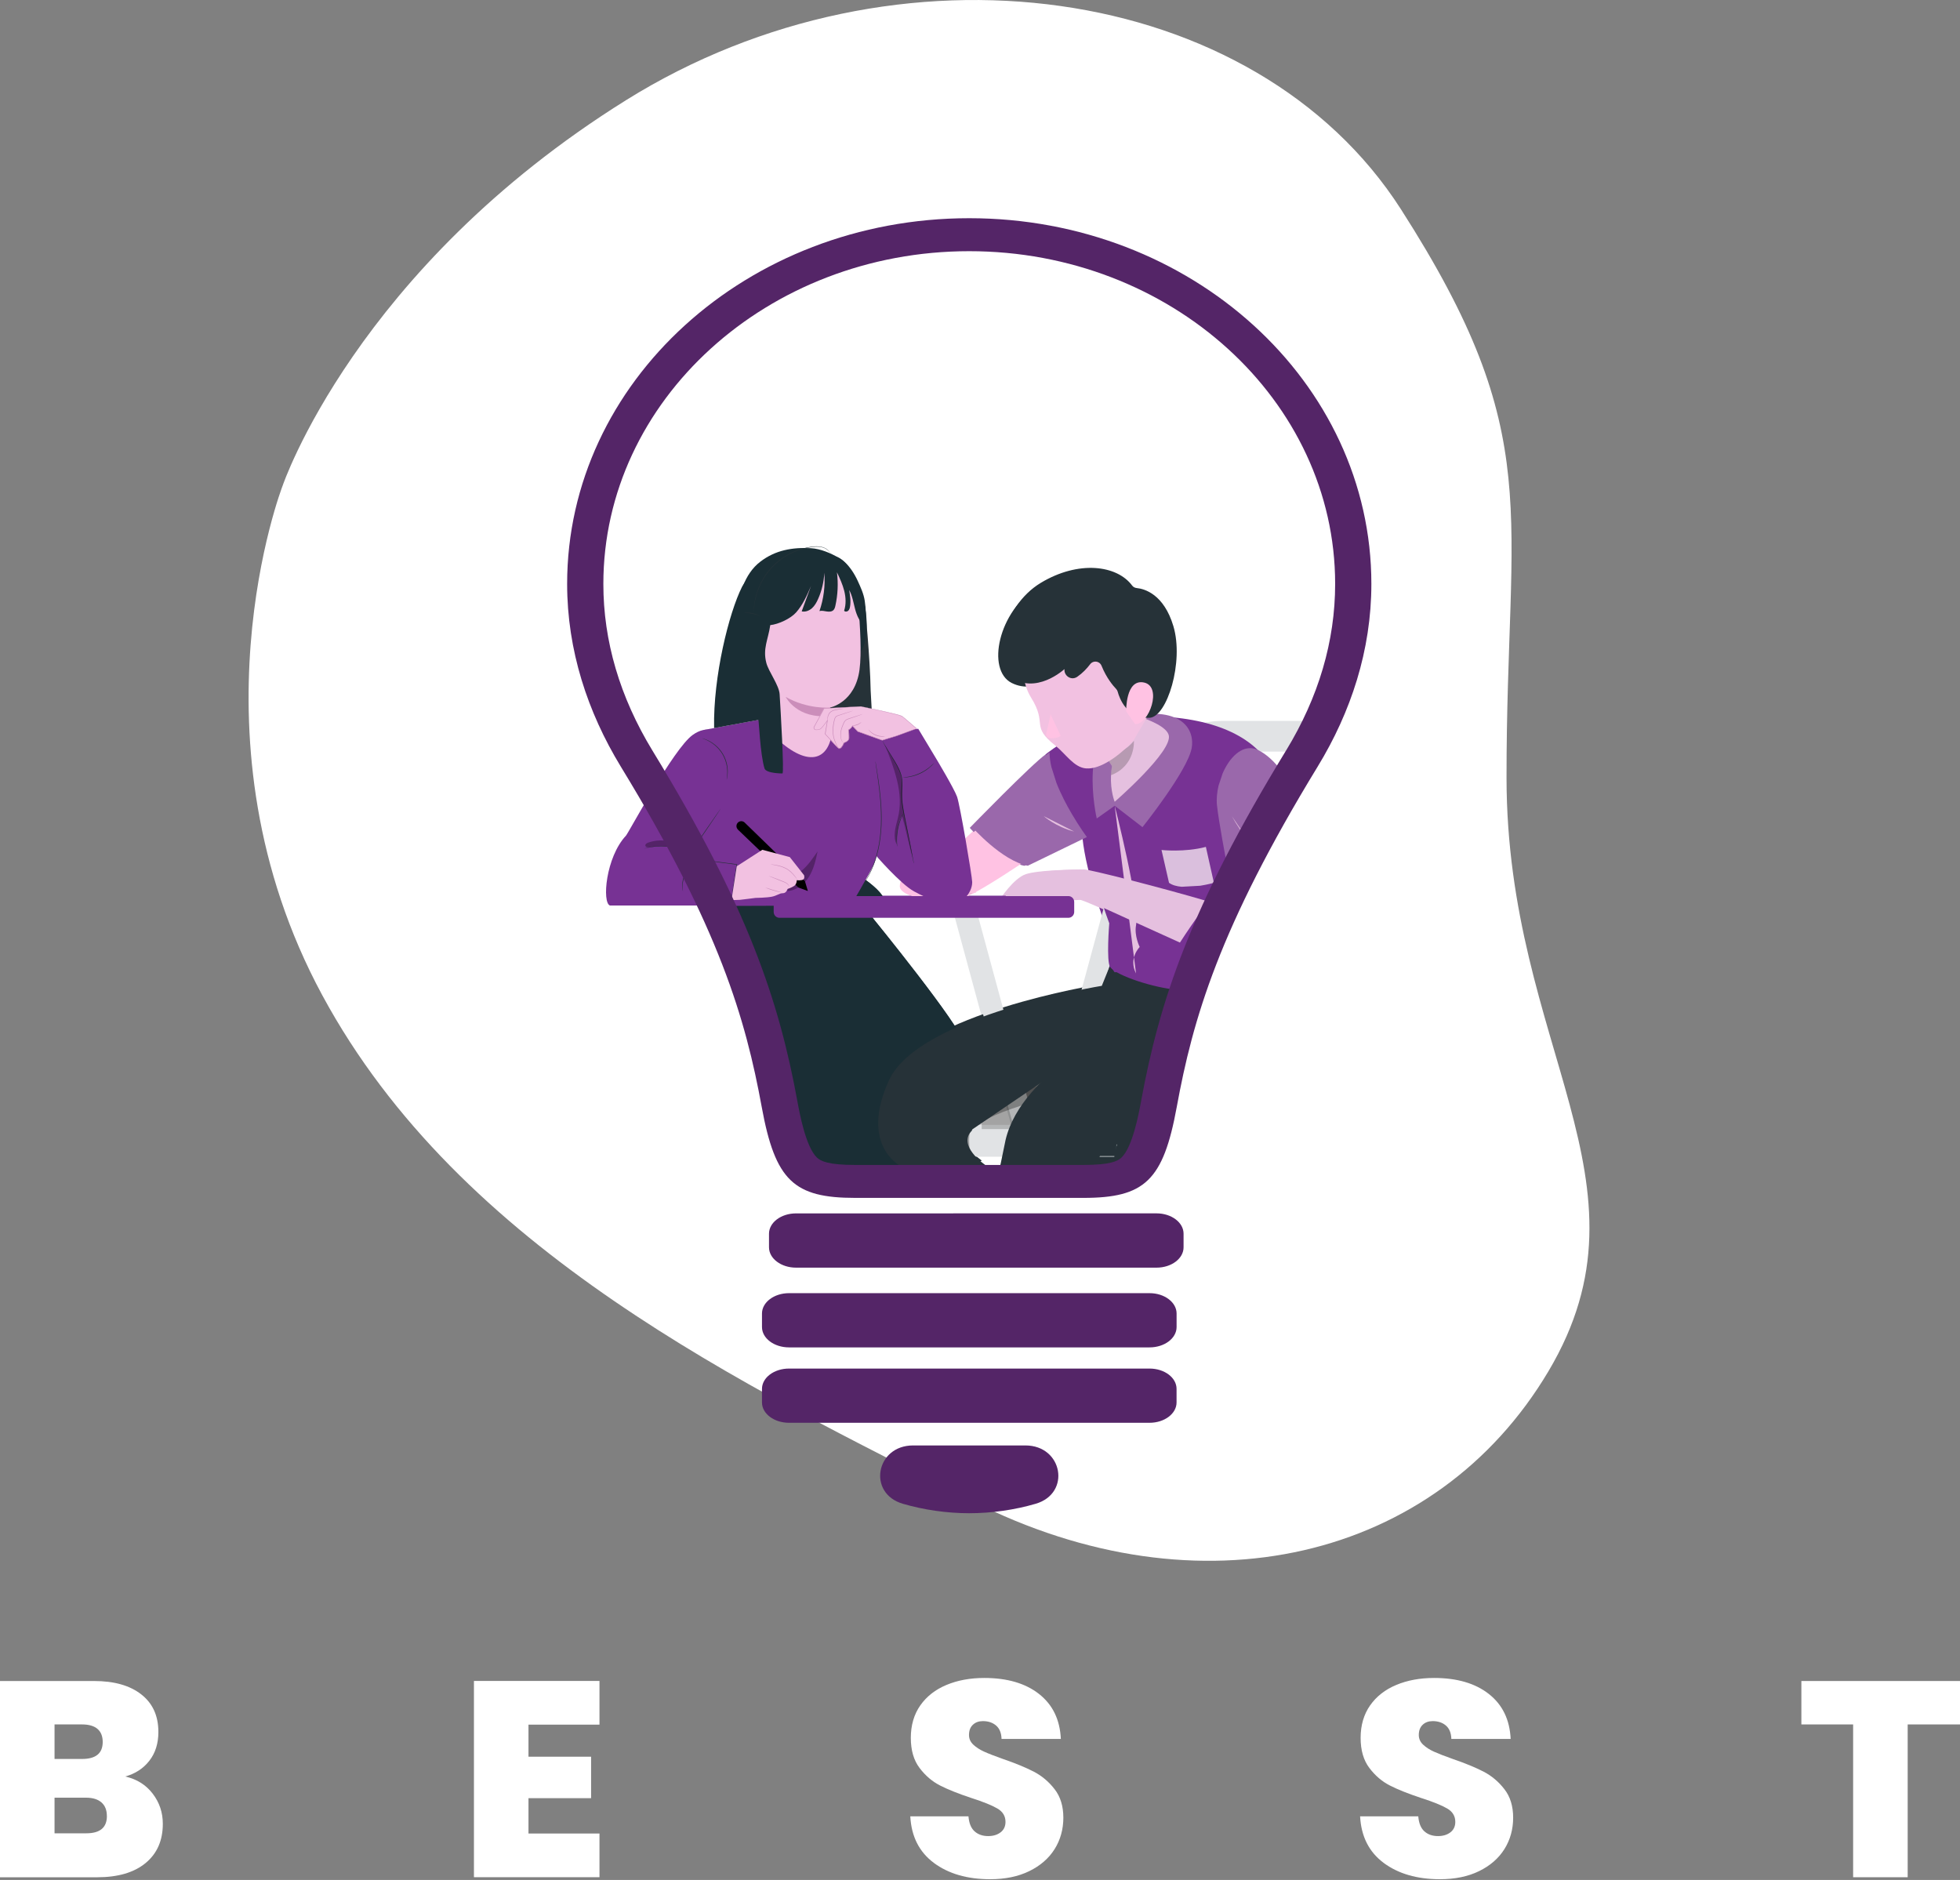 <svg width="1200" height="1151" viewBox="0 0 1200 1151" fill="none" xmlns="http://www.w3.org/2000/svg">
<rect x="0" y="0" width="1200" height="1151" fill="#808080" stroke="none"/>
<g clip-path="url(#clip0_3530_7485)">
<path d="M172.945 297.632C172.945 297.632 112.801 452.931 197.321 609.351C281.82 765.793 455.93 848.372 595.265 919.021C734.6 989.67 879.285 955.263 948.036 839.549C1016.79 723.835 922.473 641.235 922.365 476.229C922.257 311.223 947.065 267.539 857.734 128.139C768.404 -11.261 549.122 -42.109 383.361 61.287C217.599 164.682 172.945 297.632 172.945 297.632Z" fill="white"/>
<path d="M533.784 561.461C533.784 561.461 587.758 627.645 588.685 636.834C589.613 646.024 583.724 708.217 583.724 708.217L501.857 708.584L477.631 612.976L460.007 579.064L447.15 563.403L443.849 549.402L519.848 532.317C519.848 532.317 546.296 547.223 540.04 554.342L533.805 561.461H533.784Z" fill="#1A2E35"/>
<path d="M637.288 708.217L596.689 558.419H583.702L624.129 707.548C628.529 707.786 632.908 708.023 637.309 708.217H637.288Z" fill="#E1E3E5"/>
<path d="M657.997 798.476C655.149 799.339 652.28 800.137 649.433 800.957L649.756 802.122C652.733 801.28 656.055 800.461 659.485 799.576C659.744 799.188 660.025 798.778 660.283 798.39C659.528 798.411 658.752 798.433 657.997 798.476V798.476Z" fill="#757575" stroke="#263238" stroke-linecap="round" stroke-linejoin="round"/>
<path d="M660.284 798.368C659.529 798.389 658.752 798.411 657.997 798.454C654.524 799.49 651.029 800.482 647.535 801.474H652.043C654.395 800.849 656.875 800.223 659.464 799.554C659.745 799.144 660.025 798.756 660.284 798.346V798.368Z" fill="#999999" stroke="#263238" stroke-linecap="round" stroke-linejoin="round"/>
<path d="M745.904 447.625C723.706 447.625 701.012 464.99 695.209 486.411L635.109 708.11C639.402 708.325 643.695 708.476 647.966 708.584L708.196 486.411C712.122 471.937 727.524 460.158 742.496 460.158H804.796C806.867 456.038 808.83 451.853 810.685 447.603H745.904V447.625Z" fill="#E1E3E5"/>
<path opacity="0.2" d="M682.201 691.65C681.705 682.05 682.136 672.602 683.474 663.304H612.522C605.296 663.304 599.45 669.15 599.45 676.377V694.152H681.662C681.834 693.311 682.028 692.491 682.201 691.65Z" fill="black"/>
<path d="M682.158 691.779C682.093 690.744 682.05 689.73 682.007 688.694H594.51C592.482 688.694 590.821 690.334 590.821 692.383V701.702C590.821 703.73 592.46 705.391 594.51 705.391H679.267C680.216 700.861 681.165 696.331 682.136 691.801L682.158 691.779Z" fill="#E1E3E5"/>
<path opacity="0.3" d="M592.611 704.657C591.554 696.525 591.554 690.916 593.129 689.319C605.62 676.592 647.448 667.143 683.776 661.103C686.019 646.908 690.183 633.059 695.748 619.663L692.383 614.615C692.383 614.615 666.518 623.244 666.216 632.822C666.216 632.822 592.439 649.885 577.532 668.653C574.232 672.795 574.21 685.134 576.195 701.745C581.674 702.586 587.132 703.622 592.611 704.657V704.657Z" fill="black"/>
<path d="M593.129 689.298C583.831 698.768 601.068 710.547 601.068 710.547C596.149 714.818 583.033 700.818 576.173 701.724C566.25 703.04 550.89 710.547 550.89 710.547C550.89 710.547 526.277 698.402 544.052 659.528C561.828 620.655 672.127 602.858 672.127 602.858L676.829 591.209L695.748 619.641" fill="#263238"/>
<path d="M561.223 548.388C551.753 546.749 619.166 487.662 619.166 487.662L651.676 509.536C651.676 509.536 596.365 548.496 587.671 549.553C578.977 550.61 561.245 548.388 561.245 548.388H561.223Z" fill="#FFC2E3"/>
<path d="M573.11 523.515C573.11 523.515 587.24 527.031 591.554 530.052C595.869 533.072 594.661 543.707 594.661 543.707C594.661 543.707 575.785 538.314 573.11 523.537V523.515Z" fill="#FFC2E3"/>
<path d="M564.05 496.464L590.303 546.835H593.41L568.472 493.983L564.05 496.464Z" fill="#263238"/>
<path d="M587.714 532.878C587.714 532.878 571.147 521.099 567.091 521.099C563.036 521.099 550.891 535.445 550.891 542.628C550.891 549.812 577.36 553.803 582.559 547.698C585.126 544.656 580.013 537.321 580.013 537.321C580.013 537.321 587.714 545.303 589.915 546.49C592.115 547.676 596.171 546.123 596.171 546.123C596.171 546.123 590.648 537.321 587.693 532.878H587.714Z" fill="#FFC2E3"/>
<path d="M580.013 549.402C580.013 549.402 573.714 541.226 566.186 537.322" stroke="#263238" stroke-linecap="round" stroke-linejoin="round"/>
<path d="M580.013 537.343C580.013 537.343 574.275 532.338 570.414 531.238" stroke="#263238" stroke-linecap="round" stroke-linejoin="round"/>
<path d="M561.957 543.707C561.957 543.707 571.233 548.582 573.541 550.653" stroke="#263238" stroke-linecap="round" stroke-linejoin="round"/>
<path d="M640.286 461.797C631.786 467.73 593.733 506.862 593.733 506.862C593.733 506.862 611.573 527.161 627.213 530.095L669.602 509.515L640.307 461.797H640.286Z" fill="#9A68AB"/>
<path d="M729.703 598.824C730.027 597.055 728.711 609.179 729.811 607.798C717.515 607.992 709.253 596.861 704.075 604.217L695.727 627.3C697.69 634.375 690.14 630.514 690.14 630.514C690.14 630.514 639.725 668.632 629.953 710.159C629.155 713.546 628.206 717.428 627.127 721.7C641.019 722.369 654.934 723.404 668.74 723.49C671.242 723.49 673.27 724.224 674.866 725.367C677.865 725.302 680.863 725.259 683.862 725.195L689.902 713.222C692.275 710.741 692.146 713.891 696.59 712.186C697 710.267 697.409 708.347 697.819 706.427C695.791 667.963 709.706 631.7 729.681 598.803L729.703 598.824Z" fill="#263238" stroke="#263238" stroke-linecap="round" stroke-linejoin="round"/>
<path d="M717.083 578.18C717.493 577.77 717.924 577.425 718.356 577.101C722.476 570.672 726.791 564.373 731.256 558.225C746.939 536.61 764.24 516.267 781.347 495.774C779.146 485.095 776.45 475.949 773.149 470.059C763.42 452.715 739.151 440.225 699.48 440.096C666.216 439.988 640.264 461.797 640.264 461.797C640.264 464.58 640.674 467.557 641.364 470.599L644.406 480.263C646.995 486.886 650.403 493.401 653.596 498.837C658.428 507.078 662.721 512.859 662.721 512.859C665.072 535.553 676.225 564.783 676.225 564.783C676.225 564.783 674.327 587.952 676.808 591.209C680.82 596.494 691.563 599.083 704.938 600.076C707.807 594.618 710.849 589.246 714.063 583.961C714.451 581.804 715.616 579.625 717.083 578.158V578.18Z" fill="#773294"/>
<path d="M679.526 493.983C679.526 493.983 694.734 552.983 692.383 565.948C691.218 572.376 694.605 579.042 694.605 579.042C694.605 579.042 687.659 585.881 692.383 594.963" fill="#E5C0DF"/>
<path d="M719.887 542.78C716.91 542.521 714.192 541.83 712.251 540.364L707.742 520.603C707.742 520.603 721.656 522.135 734.449 518.727L739.281 540.364C739.281 540.364 735.7 541.421 730.997 542.154" fill="#DABFDD"/>
<path d="M668.74 501.641C668.74 501.641 655.882 446.502 688.457 440.096C721.031 433.689 727.826 448.94 725.906 459.295C723.339 473.08 696.287 506.883 696.287 506.883L679.569 493.983L668.761 501.641H668.74Z" fill="#9A68AB"/>
<path d="M768.749 510.874L751.685 509.537L752.764 530.332C758.027 523.796 763.377 517.324 768.749 510.896V510.874Z" fill="white" stroke="#263238" stroke-linecap="round" stroke-linejoin="round"/>
<path d="M731.278 558.225C732.874 556.025 734.514 553.846 736.132 551.667C705.521 542.672 663.994 532.252 661.19 532.338C657.781 532.425 635.605 532.662 628.055 535.208C620.483 537.775 612.242 550.545 612.242 550.545C612.242 550.545 656.099 551.473 659.205 550.545C661.643 549.834 682.568 560.123 718.809 576.389C722.8 570.219 726.963 564.157 731.256 558.225H731.278Z" fill="#E5C0DF"/>
<path d="M748.342 535.855C759.84 521.401 771.769 507.293 783.612 493.098C785.295 491.071 786.891 489.021 788.423 486.972C788.337 486.778 788.229 486.562 788.142 486.368C776.127 462.336 763.658 459.618 763.658 459.618C755.784 457.677 748.644 465.011 744.566 474.438L742.107 481.816C741.093 485.98 740.727 490.208 741.158 493.94C742.323 504.187 746.12 524.27 748.363 535.876L748.342 535.855Z" fill="#9A68AB"/>
<path d="M636.791 500.239C636.791 500.239 643.824 506.603 655.127 509.536Z" fill="#E5C0DF"/>
<path d="M750.089 500.239C752.915 505.416 756.28 510.335 760.012 514.886Z" fill="#E5C0DF"/>
<path d="M679.526 491.589C679.526 491.589 676.851 485.225 677.325 475.561C677.412 473.813 677.584 471.98 677.908 470.06L674.262 464.278L669.581 456.836L674.996 435.156C674.996 435.156 709.468 441.8 712.1 451.421C714.71 461.086 679.526 491.589 679.526 491.589V491.589Z" fill="#E5C0DF"/>
<path opacity="0.2" d="M677.325 475.561C677.412 473.813 677.584 471.98 677.908 470.06L674.262 464.278C680.238 463.092 686.774 460.438 691.11 454.83C691.11 454.83 692.253 469.779 677.325 475.561Z" fill="black"/>
<path d="M664.361 408.471C662.441 411.016 659.917 413.713 656.724 415.913C653.014 418.459 648.462 414.576 650.123 410.412C650.123 410.369 650.166 410.304 650.188 410.261C650.188 410.261 634.915 425.383 619.641 417.704C604.368 410.024 611.789 374.343 635.281 360.192C657.803 346.623 680.669 349.578 689.665 361.724C690.398 362.716 691.542 363.277 692.75 363.406C697.345 363.881 708.692 367.009 714.365 385.949C720.815 407.478 710.504 440.204 700.365 440.592C687.098 441.088 682.805 428.986 681.791 425.232C681.597 424.52 681.23 423.895 680.734 423.356C679.03 421.587 675.017 416.927 672.04 409.549C670.746 406.335 666.453 405.753 664.361 408.514V408.471Z" fill="#263238" stroke="#263238" stroke-linecap="round" stroke-linejoin="round"/>
<path d="M686.451 437.205C686.451 437.205 685.976 417.402 697.194 419.796C708.411 422.191 700.3 445.079 691.822 444.841" fill="#FFC2E3"/>
<path d="M651.612 548.388H477.674C475.732 548.388 474.158 549.962 474.158 551.904V557.966C474.158 559.908 475.732 561.483 477.674 561.483H651.612C653.554 561.483 655.128 559.908 655.128 557.966V551.904C655.128 549.962 653.554 548.388 651.612 548.388Z" fill="#773294"/>
<path d="M534.28 561.936C534.28 561.936 589.138 629.241 590.087 638.56C591.015 647.901 585.039 711.129 585.039 711.129L494.867 722.325L470.836 620.461L459.273 579.819L446.2 563.899L442.835 549.661L520.107 532.295C520.107 532.295 546.986 547.461 540.644 554.687L534.301 561.914L534.28 561.936Z" fill="#1A2E35"/>
<path d="M639.531 711.13L598.242 558.83H585.04L626.135 710.439C630.6 710.698 635.066 710.936 639.531 711.13V711.13Z" fill="#E1E3E5"/>
<path d="M747.651 441.39C725.087 441.39 702.026 459.036 696.115 480.824L635.022 706.211C639.38 706.427 643.759 706.599 648.095 706.686L709.317 480.824C713.308 466.112 728.97 454.139 744.178 454.139H807.514C809.628 449.954 811.613 445.683 813.511 441.39H747.651V441.39Z" fill="#E1E3E5"/>
<path opacity="0.2" d="M685.178 694.282C684.66 684.531 685.113 674.91 686.472 665.461H614.334C606.978 665.461 601.046 671.415 601.046 678.75V696.827H684.638C684.811 695.986 685.005 695.145 685.178 694.282Z" fill="black"/>
<path d="M685.135 694.411C685.07 693.354 685.027 692.319 684.984 691.283H596.042C593.971 691.283 592.31 692.966 592.31 695.015V704.485C592.31 706.556 593.992 708.217 596.042 708.217H682.201C683.172 703.601 684.143 699.006 685.135 694.39V694.411Z" fill="#E1E3E5"/>
<path opacity="0.3" d="M594.1 707.505C593.043 699.222 593.043 693.526 594.618 691.909C607.324 678.987 649.821 669.366 686.774 663.217C689.039 648.786 693.289 634.721 698.941 621.087L695.511 615.953C695.511 615.953 669.215 624.733 668.912 634.462C668.912 634.462 593.906 651.806 578.762 670.897C575.397 675.125 575.397 687.637 577.403 704.55C582.969 705.413 588.534 706.448 594.1 707.527V707.505Z" fill="black"/>
<path d="M594.639 691.909C585.19 701.53 602.707 713.503 602.707 713.503C597.702 717.839 583.4 717.709 576.411 718.637C566.315 719.974 551.689 713.503 551.689 713.503C551.689 713.503 526.665 701.163 544.721 661.643C562.777 622.122 674.931 604.023 674.931 604.023L679.72 592.18L698.963 621.087" fill="#263238"/>
<path d="M594.639 691.909C585.19 701.53 602.707 713.503 602.707 713.503C597.702 717.839 583.4 717.709 576.411 718.637C566.315 719.974 551.689 713.503 551.689 713.503C551.689 713.503 526.665 701.163 544.721 661.643C562.777 622.122 674.931 604.023 674.931 604.023L679.72 592.18L698.963 621.087" stroke="#263238" stroke-linecap="round" stroke-linejoin="round"/>
<path d="M562.173 548.626C552.53 546.965 621.087 486.886 621.087 486.886L654.135 509.127C654.135 509.127 597.896 548.733 589.073 549.812C580.25 550.891 562.194 548.626 562.194 548.626H562.173Z" fill="#FFC2E3"/>
<path d="M574.253 523.365C574.253 523.365 588.62 526.946 592.999 530.009C597.379 533.072 596.149 543.88 596.149 543.88C596.149 543.88 576.95 538.401 574.231 523.365H574.253Z" fill="#FFC2E3"/>
<path d="M565.042 495.838L591.748 547.073H594.919L569.55 493.314L565.042 495.838Z" fill="#263238"/>
<path d="M589.116 532.878C589.116 532.878 572.268 520.905 568.148 520.905C564.028 520.905 551.688 535.488 551.688 542.801C551.688 550.114 578.611 554.17 583.874 547.957C586.485 544.872 581.286 537.408 581.286 537.408C581.286 537.408 589.116 545.519 591.36 546.727C593.603 547.935 597.724 546.361 597.724 546.361C597.724 546.361 592.115 537.408 589.116 532.878Z" fill="#FFC2E3"/>
<path d="M581.286 549.661C581.286 549.661 574.9 541.356 567.221 537.387" stroke="#263238" stroke-linecap="round" stroke-linejoin="round"/>
<path d="M581.285 537.387C581.285 537.387 575.461 532.296 571.513 531.174" stroke="#263238" stroke-linecap="round" stroke-linejoin="round"/>
<path d="M562.928 543.858C562.928 543.858 572.355 548.82 574.706 550.934" stroke="#263238" stroke-linecap="round" stroke-linejoin="round"/>
<path d="M642.551 460.611C633.922 466.629 595.222 506.43 595.222 506.43C595.222 506.43 613.364 527.053 629.263 530.052L672.364 509.127L642.573 460.611H642.551Z" fill="#9A68AB"/>
<path d="M717.579 584.845C717.903 583.033 718.744 581.221 719.866 579.819C707.376 580.013 696.784 582.839 691.52 590.325L683.021 613.795C685.027 621 690.42 627.127 690.42 627.127C690.42 627.127 626.091 655.796 616.147 698.035C615.348 701.465 613.364 712.1 612.264 716.436C626.394 717.105 641.559 711.496 655.581 711.604C658.126 711.604 660.197 712.337 661.815 713.524C664.857 713.459 667.899 713.416 670.962 713.351L673.313 706.405C675.729 703.881 679.397 701.875 683.905 700.127C684.315 698.186 684.746 696.223 685.156 694.281C683.107 655.171 697.258 618.304 717.558 584.867L717.579 584.845Z" fill="#263238" stroke="#263238" stroke-linecap="round" stroke-linejoin="round"/>
<path d="M691.499 595.718H681.899V602.75H691.499V595.718Z" fill="#263238" stroke="#263238" stroke-linecap="round" stroke-linejoin="round"/>
<path d="M729.811 581.07C730.242 580.639 731.58 578.417 732.011 578.093C736.196 571.557 730.523 564.87 735.053 558.614C750.995 536.632 768.598 515.944 785.985 495.127C783.763 484.254 781.023 474.978 777.658 468.981C767.778 451.356 743.099 438.65 702.759 438.521C668.956 438.413 642.573 460.589 642.573 460.589C642.573 463.437 642.983 466.435 643.695 469.52L646.801 479.336C649.433 486.066 652.906 492.689 656.142 498.211C661.06 506.581 665.418 512.471 665.418 512.471C667.812 535.531 679.138 565.28 679.138 565.28C679.138 565.28 677.218 588.836 679.72 592.137C683.797 597.508 706.923 604.929 720.513 605.943C723.426 600.399 722.131 610.107 725.41 604.735C725.82 602.535 728.344 582.537 729.811 581.049V581.07Z" fill="#773294"/>
<path d="M682.46 493.314C682.46 493.314 697.927 553.307 695.533 566.488C694.346 573.024 697.776 579.798 697.776 579.798C697.776 579.798 690.722 586.744 695.533 595.998" fill="#E5C0DF"/>
<path d="M723.49 542.931C720.47 542.672 717.709 541.96 715.724 540.493L711.129 520.409C711.129 520.409 725.259 521.962 738.289 518.511L743.207 540.493C743.207 540.493 739.562 541.55 734.794 542.305" fill="#DABFDD"/>
<path d="M671.479 501.124C671.479 501.124 658.407 445.057 691.52 438.542C724.633 432.028 731.537 447.538 729.595 458.065C726.985 472.066 699.48 506.43 699.48 506.43L682.481 493.314L671.501 501.102L671.479 501.124Z" fill="#9A68AB"/>
<path d="M773.171 510.507L755.805 509.148L756.905 530.289C762.255 523.645 767.692 517.065 773.149 510.529L773.171 510.507Z" fill="white" stroke="#263238" stroke-linecap="round" stroke-linejoin="round"/>
<path d="M735.053 558.635C736.671 556.392 738.332 554.17 739.993 551.969C708.864 542.823 666.669 532.231 663.821 532.317C660.348 532.403 637.827 532.641 630.126 535.229C622.446 537.839 614.054 550.826 614.054 550.826C614.054 550.826 658.644 551.775 661.815 550.826C664.274 550.092 685.566 560.555 722.412 577.101C726.467 570.823 730.695 564.654 735.053 558.635Z" fill="#E5C0DF"/>
<path d="M752.419 535.876C764.089 521.164 776.234 506.84 788.272 492.43C789.976 490.38 791.594 488.288 793.169 486.195C793.082 486.001 792.974 485.785 792.888 485.591C780.678 461.15 767.994 458.389 767.994 458.389C759.991 456.404 752.742 463.868 748.579 473.446L746.076 480.932C745.063 485.16 744.674 489.453 745.106 493.249C746.292 503.669 750.132 524.098 752.44 535.898L752.419 535.876Z" fill="#9A68AB"/>
<path d="M639.013 499.678C639.013 499.678 646.175 506.128 657.673 509.127Z" fill="#E5C0DF"/>
<path d="M754.188 499.678C757.078 504.942 760.487 509.925 764.283 514.563Z" fill="#E5C0DF"/>
<path d="M682.46 490.898C682.46 490.898 679.742 484.427 680.217 474.611C680.303 472.842 680.476 470.965 680.799 469.024L677.089 463.156L672.321 455.584L677.822 433.538C677.822 433.538 712.877 440.29 715.552 450.084C718.206 459.899 682.439 490.92 682.439 490.92L682.46 490.898Z" fill="#E5C0DF"/>
<path opacity="0.2" d="M680.217 474.611C680.303 472.842 680.476 470.965 680.799 469.024L677.089 463.156C683.172 461.948 689.817 459.252 694.217 453.557C694.217 453.557 695.382 468.765 680.195 474.633L680.217 474.611Z" fill="black"/>
<path d="M704.485 435.479C715.336 406.874 708.174 358.423 655.516 367.742C624.517 373.222 620.914 410.542 631.269 427.109C641.624 443.677 630.622 444.216 646.154 456.512C652.432 461.474 657.523 469.952 665.008 470.469C673.917 471.095 685.372 462.639 693.893 453.535" fill="#F2C1E1"/>
<path d="M643.198 437.291C643.198 437.291 642.098 442.986 640.631 448.724C639.208 454.312 649.843 451.335 649.347 450.45" fill="#FFC2E3"/>
<path d="M667.036 406.378C665.073 408.967 662.506 411.706 659.27 413.95C655.495 416.539 650.857 412.591 652.561 408.341C652.561 408.298 652.604 408.233 652.626 408.19C652.626 408.19 637.094 423.571 621.583 415.762C606.051 407.953 613.601 371.668 637.482 357.28C660.37 343.495 683.625 346.494 692.772 358.833C693.505 359.825 694.67 360.408 695.921 360.537C700.602 361.012 712.122 364.204 717.903 383.447C724.461 405.321 713.977 438.607 703.666 438.995C690.183 439.492 685.804 427.195 684.79 423.377C684.596 422.644 684.229 421.996 683.711 421.457C681.985 419.667 677.887 414.921 674.867 407.414C673.551 404.156 669.193 403.552 667.057 406.357L667.036 406.378Z" fill="#263238" stroke="#263238" stroke-linecap="round" stroke-linejoin="round"/>
<path d="M689.493 435.587C689.493 435.587 689.018 415.46 700.408 417.876C711.798 420.292 703.558 443.59 694.95 443.353" fill="#FFC2E3"/>
<path d="M654.092 548.625H477.265C475.287 548.625 473.684 550.229 473.684 552.206V558.355C473.684 560.332 475.287 561.936 477.265 561.936H654.092C656.07 561.936 657.673 560.332 657.673 558.355V552.206C657.673 550.229 656.07 548.625 654.092 548.625Z" fill="#773294"/>
<path d="M562.195 446.222L572.83 463.911C572.83 463.911 584.177 482.766 585.967 487.835C587.758 492.905 595.222 536.761 595.222 540.105C595.243 547.633 587.218 554.407 582.429 554.407C577.64 554.407 568.041 550.265 559.671 545.778C551.301 541.291 535.747 523.192 535.747 523.192L532.943 484.319L529.297 448.638L562.173 446.222H562.195Z" fill="#773294"/>
<path d="M559.433 528.52C559.433 528.52 559.412 528.456 559.369 528.326C559.326 528.175 559.282 527.981 559.239 527.744C559.131 527.204 558.959 526.449 558.765 525.5C558.355 523.516 557.772 520.69 557.061 517.195C556.349 513.679 555.507 509.515 554.558 504.877C554.084 502.547 553.609 500.131 553.091 497.607C552.595 495.083 552.142 492.451 551.926 489.712C551.818 488.353 551.754 486.994 551.775 485.656C551.797 484.319 551.883 483.003 551.948 481.73C552.013 480.436 552.077 479.185 552.056 477.955C552.034 477.653 552.013 477.351 551.969 477.049C551.948 476.747 551.926 476.445 551.862 476.164C551.732 475.582 551.646 474.999 551.452 474.439C550.783 472.195 549.791 470.167 548.798 468.312C547.806 466.457 546.771 464.796 545.843 463.264C543.966 460.222 542.413 457.763 541.464 455.994C541.011 455.11 540.644 454.42 540.45 453.923C540.342 453.686 540.277 453.514 540.213 453.384C540.169 453.255 540.126 453.19 540.148 453.19C540.148 453.19 540.191 453.255 540.256 453.363C540.32 453.492 540.407 453.686 540.536 453.902C540.752 454.376 541.14 455.067 541.615 455.93C542.586 457.677 544.16 460.093 546.08 463.135C547.029 464.645 548.065 466.306 549.079 468.161C550.093 470.016 551.107 472.044 551.797 474.331C551.991 474.892 552.099 475.496 552.228 476.1C552.315 476.402 552.315 476.704 552.358 477.006C552.379 477.308 552.422 477.631 552.444 477.933C552.466 479.185 552.422 480.457 552.358 481.73C552.293 483.024 552.207 484.319 552.185 485.656C552.185 486.972 552.207 488.331 552.336 489.669C552.573 492.387 553.026 494.997 553.501 497.521C553.997 500.045 554.472 502.483 554.946 504.791C555.852 509.429 556.672 513.614 557.362 517.13C558.031 520.625 558.592 523.472 558.959 525.457C559.131 526.428 559.282 527.183 559.369 527.722C559.412 527.959 559.433 528.154 559.477 528.305C559.477 528.434 559.498 528.499 559.498 528.499L559.433 528.52Z" fill="#263238"/>
<path d="M571.967 467.018C571.967 467.018 571.794 467.277 571.428 467.708C571.255 467.924 571.018 468.183 570.737 468.463C570.457 468.744 570.155 469.067 569.767 469.391C569.033 470.081 568.106 470.815 567.027 471.57C565.927 472.303 564.676 473.037 563.295 473.684C561.914 474.309 560.534 474.806 559.261 475.151C557.988 475.496 556.823 475.712 555.831 475.841C555.335 475.927 554.882 475.949 554.493 475.971C554.105 476.014 553.76 476.014 553.48 476.014C552.919 476.014 552.617 476.014 552.617 475.992C552.617 475.927 553.846 475.906 555.809 475.604C556.78 475.453 557.945 475.215 559.196 474.849C560.447 474.482 561.806 473.986 563.165 473.36C564.525 472.713 565.776 472.001 566.876 471.289C567.955 470.556 568.904 469.844 569.637 469.197C571.126 467.902 571.945 466.975 571.989 467.018H571.967Z" fill="#263238"/>
<g opacity="0.3">
<path d="M541.334 455.239C544.484 462.509 547.288 470.038 549.186 477.739C551.085 485.44 551.667 493.616 549.618 501.274C548.28 506.258 546.512 512.449 548.992 516.979C548.777 512.406 549.898 501.598 552.293 499.592C554.45 506.948 556.586 517.82 558.743 525.177C557.125 513.635 554.04 503.626 552.573 491.977C552.185 488.806 552.703 481.687 552.25 478.559C550.912 469.045 549.747 469.887 541.291 455.261" fill="black"/>
</g>
<path d="M553.221 497.823C553.221 497.823 552.703 498.901 551.948 500.67C551.193 502.439 550.308 504.963 549.769 507.832C549.23 510.723 549.122 513.376 549.165 515.296C549.23 517.216 549.381 518.403 549.316 518.403C549.294 518.403 549.23 518.122 549.143 517.583C549.057 517.044 548.971 516.267 548.906 515.296C548.777 513.355 548.863 510.658 549.402 507.746C549.963 504.834 550.869 502.288 551.689 500.541C552.099 499.656 552.466 498.966 552.746 498.513C553.026 498.039 553.177 497.801 553.199 497.801L553.221 497.823Z" fill="#263238"/>
<path d="M443.828 491.157C443.828 491.157 439.405 498.405 433.775 507.207C428.144 516.03 423.506 523.127 423.42 523.063C423.334 523.019 427.842 515.836 433.473 507.013C439.103 498.211 443.741 491.092 443.828 491.157Z" fill="#263238"/>
<path d="M430.863 446.913L467.988 440.053L508.026 440.872H517.907L539.112 454.894C539.112 454.894 543.103 511.716 534.69 529.836C531.907 535.812 520.927 554.386 520.927 554.386L437.96 554.688L416.668 536.308L424.607 502.289L430.841 446.913H430.863Z" fill="#773294"/>
<g opacity="0.3">
<path d="M490.769 533.137L490.337 533.072C486.303 536.2 483.305 540.644 481.946 545.563C487.447 545.326 492.322 541.529 495.256 536.848C498.168 532.166 499.462 526.687 500.563 521.272C497.672 525.522 494.717 529.815 490.79 533.116L490.769 533.137Z" fill="black"/>
</g>
<path d="M373.437 554.407C368.54 552.682 370.849 524.896 383.21 511.673C384.827 509.947 412.31 458.368 424.089 449.976C432.61 443.893 440.398 446.287 442.404 458.368C444.41 470.448 443.849 491.136 443.849 491.136L423.442 523.041L429.762 526.493L451.335 527.938L447.301 554.386H373.437V554.407Z" fill="#773294"/>
<path d="M447.279 554.407C447.279 554.407 447.279 554.364 447.279 554.278C447.279 554.192 447.301 554.062 447.322 553.933C447.365 553.609 447.43 553.135 447.516 552.552C447.689 551.323 447.948 549.575 448.25 547.375C448.919 542.909 449.846 536.653 450.946 529.254L451.076 529.427C446.028 528.78 440.419 528.046 434.552 527.291C432.89 527.075 431.251 526.86 429.719 526.666H429.676H429.655C428.511 526.018 427.39 525.393 426.268 524.767C425.146 524.163 424.132 523.408 423.054 522.869C420.918 521.704 418.739 520.776 416.625 520.086C414.511 519.417 412.44 518.943 410.498 518.641C408.557 518.36 406.723 518.209 405.062 518.209C401.74 518.166 399.065 518.554 397.253 518.921C396.347 519.072 395.657 519.266 395.182 519.374C394.966 519.417 394.794 519.46 394.643 519.504C394.513 519.525 394.449 519.547 394.449 519.525C394.449 519.504 394.513 519.504 394.621 519.46C394.751 519.417 394.923 519.374 395.161 519.309C395.635 519.18 396.304 518.964 397.232 518.792C399.044 518.403 401.719 517.95 405.062 517.972C406.745 517.972 408.579 518.101 410.542 518.36C412.505 518.662 414.576 519.115 416.711 519.784C418.847 520.474 421.026 521.38 423.205 522.567C424.305 523.106 425.319 523.861 426.44 524.465C427.541 525.091 428.662 525.716 429.806 526.364H429.741C431.294 526.536 432.934 526.752 434.573 526.968C440.441 527.744 446.028 528.456 451.097 529.125H451.27L451.248 529.297C450.105 536.675 449.134 542.931 448.422 547.396C448.077 549.597 447.797 551.344 447.581 552.552C447.473 553.135 447.409 553.588 447.344 553.911C447.322 554.062 447.301 554.17 447.279 554.256C447.279 554.343 447.258 554.364 447.258 554.364L447.279 554.407Z" fill="#263238"/>
<path d="M430.367 526.773C430.367 526.773 428.986 527.097 426.98 528.089C424.974 529.06 422.385 530.937 420.508 533.828C418.653 536.718 418.006 539.846 417.941 542.068C417.855 544.312 418.221 545.692 418.135 545.692C418.135 545.692 418.092 545.606 418.049 545.455C418.006 545.282 417.941 545.045 417.898 544.743C417.79 544.118 417.682 543.211 417.682 542.068C417.682 539.803 418.308 536.589 420.206 533.633C422.104 530.678 424.801 528.801 426.85 527.874C427.886 527.399 428.77 527.119 429.374 526.968C429.676 526.881 429.935 526.838 430.086 526.817C430.259 526.795 430.345 526.773 430.345 526.795L430.367 526.773Z" fill="#263238"/>
<g opacity="0.3">
<path d="M423.55 522.847C416.841 515.62 406.184 512.6 396.886 515.879C396.023 516.181 394.988 516.807 395.117 517.713C395.29 518.856 396.908 518.921 398.051 518.705C406.68 517.13 415.805 518.446 423.399 522.847" fill="black"/>
</g>
<path d="M444.885 477.308C444.885 477.308 444.949 476.855 445.057 476.035C445.165 475.216 445.295 474.051 445.273 472.584C445.273 469.693 444.54 465.573 442.274 461.733C439.988 457.893 436.73 455.304 434.185 453.924C432.912 453.212 431.812 452.759 431.057 452.478C430.28 452.198 429.849 452.047 429.87 452.025C429.87 452.025 429.978 452.025 430.194 452.09C430.41 452.155 430.712 452.22 431.1 452.349C431.877 452.586 432.998 453.018 434.314 453.708C436.925 455.067 440.268 457.656 442.598 461.56C444.928 465.465 445.618 469.65 445.553 472.584C445.553 474.051 445.381 475.237 445.23 476.057C445.165 476.467 445.079 476.769 445.014 476.985C444.971 477.2 444.928 477.308 444.906 477.308H444.885Z" fill="#263238"/>
<path d="M536.006 466.241C536.006 466.241 536.027 466.306 536.049 466.435C536.071 466.586 536.114 466.781 536.157 467.018C536.243 467.557 536.373 468.312 536.545 469.261C536.869 471.224 537.322 474.05 537.84 477.567C538.336 481.083 538.897 485.268 539.285 489.949C539.673 494.63 539.91 499.786 539.695 505.222C539.457 510.637 538.789 515.793 537.732 520.366C536.675 524.939 535.294 528.973 533.849 532.209C532.403 535.467 530.958 537.969 529.858 539.608C529.34 540.45 528.865 541.054 528.563 541.485C528.412 541.679 528.305 541.852 528.218 541.96C528.132 542.068 528.089 542.111 528.089 542.111C528.089 542.111 528.11 542.046 528.197 541.938C528.283 541.809 528.391 541.636 528.52 541.442C528.801 540.989 529.254 540.385 529.75 539.522C530.807 537.84 532.209 535.337 533.611 532.101C535.035 528.865 536.373 524.853 537.408 520.28C538.444 515.706 539.112 510.594 539.328 505.201C539.738 494.393 538.487 484.621 537.559 477.61C537.063 474.115 536.653 471.289 536.373 469.283C536.243 468.312 536.135 467.557 536.049 467.018C536.027 466.781 535.984 466.586 535.984 466.435C535.984 466.306 535.984 466.241 535.984 466.241H536.006Z" fill="#263238"/>
<path d="M451.766 507.919C459.942 515.771 488.784 543.384 488.784 543.384L494.608 545.52L492.818 539.501L455.929 503.626C454.743 502.461 452.845 502.504 451.701 503.712C450.58 504.899 450.623 506.776 451.788 507.897L451.766 507.919Z" fill="black"/>
<path d="M492.214 535.769L483.563 524.767L466.737 520.28L451.076 530.376L447.861 551.063C447.861 551.063 451.313 551.063 452.996 550.934C454.096 550.848 462.552 549.747 462.552 549.747C462.552 549.747 469.563 549.661 472.734 548.971C475.905 548.281 477.07 546.878 479.292 546.878C481.514 546.878 482.118 544.29 482.118 544.29C482.118 544.29 484.556 543.513 486.195 542.435C487.835 541.356 487.856 538.832 487.856 538.832C487.856 538.832 488.741 539.22 490.963 538.832C493.206 538.444 492.235 535.726 492.235 535.726L492.214 535.769Z" fill="#F2C1E1"/>
<path d="M488.05 538.314C488.05 538.314 487.856 538.12 487.533 537.753C487.166 537.322 486.713 536.783 486.195 536.157C485.052 534.841 483.391 533.008 481.018 531.799C478.645 530.57 476.229 530.095 474.525 529.729C473.726 529.578 473.036 529.448 472.475 529.34C472.001 529.254 471.72 529.189 471.72 529.168C471.72 529.146 472.001 529.168 472.497 529.211C472.993 529.276 473.705 529.362 474.568 529.491C476.294 529.793 478.753 530.246 481.169 531.497C483.628 532.749 485.289 534.647 486.389 536.006C486.95 536.696 487.36 537.279 487.641 537.667C487.921 538.077 488.072 538.293 488.05 538.314V538.314Z" fill="#CB8DBB"/>
<path d="M483.197 542.931C483.197 542.931 483.002 542.089 482.01 541.248C481.039 540.385 479.249 539.867 477.394 539.112C475.517 538.379 473.834 537.689 472.605 537.171C471.397 536.653 470.641 536.33 470.663 536.286C470.663 536.243 471.461 536.502 472.691 536.955C473.942 537.408 475.646 538.055 477.523 538.789C478.472 539.155 479.357 539.501 480.155 539.846C480.975 540.191 481.665 540.601 482.161 541.054C482.657 541.507 482.938 542.003 483.067 542.348C483.197 542.693 483.197 542.909 483.175 542.909L483.197 542.931Z" fill="#CB8DBB"/>
<path d="M478.343 546.318C478.343 546.318 477.76 546.275 476.854 546.102C475.948 545.908 474.697 545.606 473.338 545.196C471.979 544.786 470.749 544.355 469.887 544.01C469.024 543.664 468.506 543.427 468.506 543.384C468.506 543.341 469.067 543.513 469.951 543.794C470.836 544.074 472.065 544.463 473.424 544.873C474.783 545.282 476.013 545.628 476.919 545.865C477.804 546.124 478.364 546.275 478.364 546.339L478.343 546.318Z" fill="#CB8DBB"/>
<path d="M529.664 372.208C529.664 372.208 532.684 402.258 533.051 422.665L534.366 446.761C534.366 446.761 520.237 442.274 505.934 442.943L494.393 413.346L529.642 372.208H529.664Z" fill="#263238"/>
<path d="M449.781 377.45C452.521 364.808 455.304 351.649 465.594 343.819C474.762 336.829 485.117 334.996 496.615 335.643C502.288 335.966 508.652 338.663 513.549 341.532C520.258 345.458 523.019 353.267 526.19 360.386C532.533 374.624 531.432 393.758 526.924 399.022L467.384 429.396C457.008 423.809 450.04 421.155 447.43 409.657C445.661 401.826 448.099 385.302 449.781 377.45V377.45Z" fill="#1A2E35"/>
<path d="M466.694 355.511L504.036 345.07C516.051 343.495 524.421 358.121 525.478 370.18C526.665 383.576 527.571 399.993 526.233 410.045C523.537 430.259 508.177 433.214 508.177 433.214C508.177 433.149 508.134 433.516 508.177 439.491L508.523 452.953C503.863 469.391 487.274 467.708 465.313 441.282L460.805 367.613C460.503 361.81 463.027 355.964 466.672 355.489L466.694 355.511Z" fill="#F2C1E1"/>
<path d="M508.199 433.214C508.199 433.214 494.673 434.422 481.04 426.699C481.04 426.699 488.051 440.613 508.177 438.24V433.214H508.199Z" fill="#CB8EBA"/>
<path d="M503.561 342.891C503.583 343.042 503.626 343.193 503.647 343.323H503.583C503.583 343.193 503.583 343.042 503.583 342.891H503.561Z" fill="#263238"/>
<path d="M490.834 374.322C493.056 374.818 495.428 373.89 497.133 372.38C498.837 370.849 499.959 368.799 500.886 366.707C503.151 361.659 504.424 356.179 504.683 350.657C505.309 358.574 504.316 366.62 501.706 374.128C503.13 373.718 504.618 374.128 506.085 374.365C507.552 374.602 509.213 374.581 510.27 373.545C510.96 372.855 511.241 371.841 511.457 370.87C512.945 364.161 513.269 357.215 512.427 350.398C514.175 354.108 515.901 357.84 516.893 361.81C517.885 365.779 518.079 370.029 516.807 373.933C517.367 374.667 518.619 374.581 519.309 373.933C519.999 373.308 520.28 372.337 520.431 371.431C521.013 368.066 520.452 364.614 519.913 361.227C521.876 364.83 522.48 368.972 523.537 372.941C524.594 376.889 526.298 380.966 529.707 383.253C530.376 377.363 530.225 373.329 529.426 367.807C528.801 363.579 526.859 359.372 525.069 355.489C523.063 351.153 520.237 346.882 517.065 344.013C511.198 338.727 508.695 340.928 504.877 342.869L504.424 343.042C504.424 343.042 504.424 342.848 504.403 342.761L504.252 341.963C494.415 339.612 483.974 339.935 474.309 342.934C467.126 345.156 458.238 352.383 454.527 358.897C454.463 359.027 454.376 359.135 454.312 359.264C446.308 375.163 436.579 414.166 437.205 445.769L446.805 444L464.3 440.786C464.645 440.958 465.378 461.581 468.053 470.448C469.002 473.597 479.034 473.554 479.034 473.554C480.22 473.554 477.869 433.947 477.329 425.081C476.984 419.472 470.599 411.297 469.175 405.839C466.91 397.102 470.275 391.709 471.591 382.735C476.639 382.196 484.038 378.787 487.447 374.926C491.545 370.288 494.069 364.485 496.529 358.79" fill="#1A2E35"/>
<path d="M465.357 377.256C465.357 377.256 463.329 376.285 460.632 375.746C457.957 375.185 455.714 375.358 455.714 375.25C455.714 375.207 456.275 375.099 457.181 375.077C458.087 375.055 459.36 375.12 460.719 375.401C462.078 375.681 463.264 376.134 464.084 376.522C464.904 376.911 465.378 377.234 465.357 377.256V377.256Z" fill="#263238"/>
<path d="M508.566 339.073C508.566 339.073 508.221 338.081 506.84 336.872C506.15 336.29 505.201 335.686 503.993 335.276C502.785 334.866 501.318 334.672 499.7 334.715C498.082 334.737 496.313 335.017 494.458 335.384C492.581 335.751 490.618 336.29 488.612 337.023C484.599 338.469 480.371 340.734 476.553 343.862C472.713 346.968 469.671 350.657 467.471 354.346C465.292 358.035 463.868 361.659 463.027 364.787C462.186 367.915 461.841 370.525 461.69 372.337C461.603 373.243 461.582 373.955 461.56 374.43C461.56 374.646 461.539 374.84 461.539 374.969C461.539 375.099 461.539 375.163 461.517 375.163C461.517 375.163 461.517 375.099 461.517 374.969C461.517 374.818 461.517 374.646 461.517 374.43C461.517 373.955 461.517 373.243 461.582 372.337C461.69 370.525 461.992 367.893 462.811 364.722C463.631 361.573 465.033 357.905 467.212 354.173C469.413 350.463 472.476 346.731 476.337 343.603C480.199 340.453 484.448 338.188 488.504 336.743C490.532 336.01 492.516 335.47 494.415 335.125C496.292 334.78 498.082 334.521 499.722 334.5C501.361 334.478 502.85 334.694 504.079 335.125C505.309 335.557 506.28 336.182 506.948 336.808C507.639 337.433 508.048 338.016 508.264 338.447C508.501 338.857 508.566 339.116 508.566 339.116V339.073Z" fill="#263238"/>
<path d="M527.14 432.524L504.467 433.732L498.341 444.971C497.888 445.791 498.47 446.826 499.419 446.826C500.498 446.826 501.771 446.675 502.461 446.05C503.863 444.799 506.495 441.045 506.495 441.045L505.093 449.393L511.5 456.361L512.902 457.763C513.506 458.367 514.498 458.303 515.016 457.634C515.706 456.728 516.504 455.542 516.504 454.83C516.504 454.83 519.568 453.988 519.719 452.047C519.848 450.105 519.438 446.891 519.438 446.891C519.438 446.891 521.531 445.64 521.811 444.389L525.155 447.862L540.104 453.212L548.971 450.515L561.094 446.071C561.094 446.071 553.717 439.643 552.185 438.521C550.653 437.399 527.118 432.524 527.118 432.524H527.14Z" fill="#F2C1E1"/>
<path d="M527.14 432.524C527.14 432.524 527.377 432.567 527.808 432.632C528.261 432.718 528.908 432.848 529.771 433.02C531.476 433.365 534 433.883 537.192 434.573C540.385 435.285 544.268 436.105 548.712 437.248C549.812 437.55 550.955 437.809 552.12 438.305C552.66 438.607 553.113 439.039 553.609 439.427C554.083 439.837 554.579 440.225 555.076 440.657C557.039 442.318 559.088 444.087 561.245 445.942L561.439 446.093L561.202 446.179C558.053 447.344 554.709 448.574 551.236 449.846C550.351 450.148 549.488 450.515 548.582 450.796C547.676 451.076 546.77 451.357 545.843 451.637C543.987 452.198 542.111 452.78 540.191 453.363H540.148H540.104C535.315 451.659 530.311 449.868 525.155 448.013H525.112L525.09 447.97C524.033 446.869 522.89 445.683 521.746 444.497L522.048 444.41C521.919 444.928 521.595 445.359 521.229 445.748C520.862 446.136 520.452 446.46 520.021 446.762C519.891 446.848 519.74 446.956 519.611 447.042L519.697 446.869C519.891 448.509 520.042 450.127 519.999 451.745C519.999 452.133 519.913 452.608 519.676 452.974C519.46 453.341 519.158 453.643 518.834 453.902C518.165 454.398 517.432 454.743 516.655 454.981L516.785 454.808C516.785 455.24 516.591 455.585 516.44 455.93C516.267 456.275 516.073 456.577 515.857 456.901C515.642 457.203 515.447 457.505 515.189 457.807C514.93 458.109 514.52 458.303 514.131 458.346C513.722 458.367 513.312 458.238 513.01 457.979C512.729 457.72 512.492 457.461 512.233 457.203C511.715 456.706 511.219 456.189 510.745 455.649C508.825 453.557 506.926 451.508 505.093 449.501L505.028 449.437V449.35C505.524 446.481 505.999 443.698 506.452 441.002L506.732 441.11C506.042 442.08 505.33 443.03 504.618 443.936C504.251 444.389 503.885 444.842 503.518 445.273C503.13 445.683 502.784 446.158 502.245 446.46C501.727 446.74 501.145 446.848 500.584 446.913C500.304 446.934 500.023 446.956 499.743 446.956C499.484 446.956 499.139 446.956 498.88 446.805C498.341 446.524 498.039 445.877 498.168 445.295C498.233 444.993 498.405 444.755 498.513 444.54L498.901 443.849C500.908 440.182 502.763 436.774 504.467 433.689V433.624H504.575C511.629 433.279 517.303 432.977 521.207 432.783C523.149 432.696 524.659 432.632 525.694 432.567C526.19 432.567 526.579 432.524 526.859 432.524C527.118 432.524 527.247 432.524 527.247 432.524C527.247 432.524 527.118 432.524 526.859 432.567C526.579 432.567 526.19 432.61 525.694 432.653C524.659 432.718 523.149 432.804 521.207 432.934C517.303 433.15 511.629 433.473 504.597 433.883L504.704 433.818C503.022 436.903 501.188 440.312 499.182 444L498.815 444.691C498.686 444.928 498.535 445.144 498.492 445.381C498.384 445.834 498.621 446.373 499.052 446.589C499.268 446.697 499.484 446.718 499.786 446.718C500.045 446.718 500.325 446.697 500.584 446.675C501.123 446.611 501.663 446.503 502.116 446.244C502.569 445.985 502.935 445.532 503.302 445.122C503.669 444.691 504.036 444.259 504.402 443.806C505.114 442.9 505.805 441.951 506.495 440.98L506.883 440.419L506.775 441.088C506.322 443.785 505.869 446.589 505.395 449.437L505.352 449.307C507.185 451.313 509.084 453.363 511.004 455.455C511.478 455.995 511.974 456.512 512.492 457.008C512.751 457.246 513.01 457.526 513.247 457.763C513.484 457.958 513.808 458.065 514.131 458.044C514.455 458.044 514.757 457.871 514.973 457.634C515.189 457.375 515.404 457.052 515.598 456.771C515.793 456.469 515.987 456.167 516.159 455.844C516.31 455.52 516.461 455.196 516.483 454.873V454.743L516.612 454.7C517.346 454.484 518.058 454.139 518.683 453.686C519.287 453.212 519.74 452.565 519.697 451.788C519.74 450.192 519.589 448.574 519.395 446.956V446.848L519.481 446.783C519.611 446.697 519.74 446.611 519.87 446.524C520.28 446.222 520.689 445.92 521.035 445.554C521.38 445.208 521.66 444.799 521.768 444.389L521.854 444.087L522.07 444.302C523.213 445.489 524.357 446.675 525.414 447.776L525.349 447.732C530.505 449.588 535.488 451.378 540.277 453.082H540.169C542.089 452.5 543.966 451.939 545.8 451.378C546.727 451.098 547.633 450.817 548.539 450.558C549.445 450.278 550.308 449.933 551.193 449.631C554.666 448.358 558.009 447.15 561.159 445.985L561.116 446.222C558.98 444.367 556.931 442.598 554.968 440.916C554.472 440.506 553.997 440.096 553.501 439.686C553.005 439.298 552.552 438.866 552.056 438.586C550.977 438.111 549.812 437.831 548.712 437.529C544.289 436.364 540.406 435.522 537.214 434.789C534.021 434.077 531.54 433.538 529.815 433.15C528.973 432.955 528.326 432.826 527.873 432.718C527.442 432.61 527.204 432.567 527.204 432.567L527.14 432.524Z" fill="#CB8DBB"/>
<path d="M522.307 435.113C522.307 435.113 522.199 435.178 522.005 435.242C521.768 435.329 521.466 435.436 521.121 435.566C520.301 435.846 519.179 436.235 517.82 436.688C516.418 437.162 514.757 437.701 512.923 438.327C512.492 438.5 512.06 438.715 511.758 439.082C511.456 439.449 511.262 439.923 511.133 440.42C510.852 441.433 510.637 442.491 510.464 443.591C510.119 445.791 510.054 447.927 510.292 449.847C510.55 451.745 511.154 453.406 511.715 454.744C512.298 456.081 512.88 457.117 513.333 457.807C513.786 458.497 514.067 458.842 514.045 458.864C514.045 458.864 513.959 458.799 513.808 458.627C513.657 458.476 513.463 458.217 513.204 457.893C512.729 457.224 512.082 456.21 511.478 454.851C510.874 453.514 510.248 451.853 509.968 449.89C509.709 447.948 509.752 445.769 510.119 443.548C510.292 442.426 510.529 441.369 510.809 440.333C510.96 439.816 511.154 439.298 511.5 438.888C511.845 438.456 512.341 438.219 512.816 438.047C514.671 437.443 516.332 436.925 517.734 436.472C519.093 436.062 520.215 435.717 521.056 435.458C521.423 435.35 521.725 435.264 521.962 435.199C522.178 435.134 522.286 435.113 522.286 435.134L522.307 435.113Z" fill="#CB8DBB"/>
<path d="M528.24 437.205C528.24 437.205 527.916 437.356 527.29 437.593C526.6 437.831 525.716 438.154 524.637 438.521C523.494 438.909 522.178 439.362 520.711 439.858C519.977 440.117 519.158 440.333 518.446 440.7C517.712 441.066 517.195 441.778 516.806 442.576C516.051 444.194 515.447 445.812 515.102 447.322C514.757 448.832 514.714 450.235 514.886 451.399C515.232 453.751 516.31 454.894 516.224 454.916C516.224 454.916 516.159 454.851 516.03 454.722C515.922 454.592 515.771 454.376 515.598 454.096C515.253 453.535 514.843 452.629 514.649 451.443C514.433 450.256 514.455 448.811 514.8 447.258C515.145 445.704 515.728 444.086 516.504 442.425C516.893 441.606 517.497 440.829 518.295 440.419C519.093 440.009 519.891 439.815 520.625 439.556C522.092 439.082 523.429 438.65 524.594 438.284C525.673 437.938 526.579 437.679 527.269 437.464C527.894 437.27 528.261 437.183 528.261 437.205H528.24Z" fill="#CB8DBB"/>
<path d="M527.442 442.059C527.442 442.059 526.557 443.245 524.896 443.871C523.235 444.518 521.768 444.303 521.79 444.216C521.79 444.108 523.192 444.152 524.767 443.547C526.342 442.965 527.377 441.973 527.442 442.059Z" fill="#CB8DBB"/>
<path d="M541.787 450.774C541.787 450.774 541.162 450.99 540.126 451.011C539.091 451.033 537.624 450.86 536.135 450.256C534.647 449.652 533.482 448.768 532.748 448.013C532.015 447.258 531.691 446.697 531.713 446.675C531.756 446.632 532.144 447.15 532.899 447.819C533.654 448.509 534.819 449.329 536.243 449.911C537.688 450.494 539.091 450.709 540.105 450.731C541.118 450.774 541.766 450.688 541.766 450.731L541.787 450.774Z" fill="#CB8DBB"/>
<path d="M516.138 433.926C516.138 433.926 515.383 434.034 514.153 434.271C513.549 434.379 512.815 434.53 512.017 434.703C511.219 434.875 510.335 435.048 509.515 435.479C508.695 435.889 508.026 436.515 507.638 437.205C507.228 437.895 507.013 438.607 506.883 439.211C506.624 440.419 506.538 441.196 506.473 441.196C506.452 441.196 506.452 441.002 506.473 440.657C506.495 440.311 506.538 439.794 506.646 439.168C506.754 438.542 506.948 437.809 507.358 437.054C507.768 436.299 508.479 435.609 509.364 435.177C510.227 434.703 511.176 434.552 511.974 434.379C512.794 434.228 513.527 434.099 514.153 434.012C515.404 433.84 516.181 433.861 516.181 433.904L516.138 433.926Z" fill="#CB8DBB"/>
<path d="M441.347 494.997C441.347 494.997 437.183 501.361 431.876 509.084C426.57 516.807 422.212 523.02 422.126 522.976C422.04 522.912 426.289 516.613 431.596 508.89C436.903 501.167 441.26 494.954 441.347 494.997Z" fill="#263238"/>
<path d="M682.999 686.71H656.185V707.355H682.999V686.71Z" fill="#263238" stroke="#263238" stroke-linecap="round" stroke-linejoin="round"/>
<path d="M487.36 742.905C478.235 742.905 470.814 748.471 470.814 755.374V763.658C470.814 770.539 478.235 776.127 487.36 776.127H708.088C717.213 776.127 724.634 770.561 724.634 763.658V755.353C724.634 748.471 717.213 742.884 708.088 742.884" fill="#542567"/>
<path d="M703.795 791.745H483.067C473.942 791.745 466.521 797.332 466.521 804.214V812.498C466.521 819.379 473.942 824.945 483.067 824.945H703.816C712.941 824.945 720.362 819.379 720.362 812.498V804.214C720.362 797.332 712.941 791.745 703.816 791.745H703.795Z" fill="#542567"/>
<path d="M703.795 837.91H483.067C473.942 837.91 466.521 843.475 466.521 850.357V858.662C466.521 865.544 473.942 871.109 483.067 871.109H703.795C712.92 871.109 720.341 865.544 720.341 858.662V850.357C720.341 843.454 712.92 837.91 703.795 837.91Z" fill="#542567"/>
<path d="M559.045 884.98H627.796C650.662 884.98 655.883 914.297 634.117 920.682C621.324 924.436 607.022 926.485 593.431 926.485C579.819 926.485 565.538 924.436 552.724 920.682C530.958 914.297 536.179 884.98 559.045 884.98Z" fill="#542567"/>
<path d="M428.9 208.625C428.9 208.625 496.011 148.029 586.679 141.6C586.679 141.6 739.583 126.931 819.983 273.709C819.983 273.709 835.688 376.522 819.983 427.088C819.983 427.088 752.656 548.54 753.541 560.685L711.798 671.178C711.798 671.178 706.362 722.304 682.784 722.304H514.132C514.132 722.304 483.305 722.714 483.305 681.079C483.305 681.079 449.674 571.838 428.9 542.542C428.9 542.542 363.601 415.547 363.601 375.961C363.601 375.961 336.398 301.839 428.878 208.604L428.9 208.625Z" stroke="white" stroke-miterlimit="10"/>
<path d="M593.41 133.597C457.461 133.597 347.227 233.822 347.227 357.496C347.227 398.202 359.804 436.04 380.038 469.283C440.505 568.343 456.512 623.956 466.371 677.801C474.633 722.93 486.109 733.414 523.58 733.414C539.522 733.414 565.625 733.414 593.41 733.414C621.195 733.414 647.297 733.414 663.239 733.414C700.753 733.414 712.187 722.908 720.449 677.801C730.307 623.956 746.314 568.321 806.781 469.283C827.037 436.062 839.614 398.202 839.614 357.496C839.614 233.843 729.358 133.597 593.41 133.597V133.597ZM787.387 459.489C728.56 555.853 709.792 613.192 698.574 674.478C697.323 681.295 693.505 702.091 686.688 708.67C684.337 710.935 679.72 713.244 663.239 713.244H593.41H523.58C507.099 713.244 502.483 710.935 500.131 708.692C493.293 702.112 489.496 681.338 488.245 674.5C477.027 613.235 458.259 555.896 399.432 459.511C379.499 426.786 369.382 392.443 369.403 357.496C369.403 245.169 469.887 153.789 593.41 153.789C716.932 153.789 817.438 245.169 817.438 357.496C817.438 392.507 807.32 426.829 787.409 459.489H787.387Z" fill="#542567"/>
<path d="M93.473 1098.16C97.615 1103.55 99.685 1109.72 99.685 1116.64C99.685 1126.87 96.169 1134.87 89.115 1140.68C82.061 1146.48 72.181 1149.37 59.453 1149.37H0V1029.21H57.598C69.873 1029.21 79.494 1031.93 86.483 1037.39C93.473 1042.85 96.967 1050.5 96.967 1060.41C96.967 1067.46 95.112 1073.33 91.423 1078.05C87.734 1082.78 82.816 1085.97 76.689 1087.67C83.722 1089.27 89.331 1092.76 93.473 1098.16V1098.16ZM33.394 1076.93H50.263C58.676 1076.93 62.883 1073.46 62.883 1066.53C62.883 1059.61 58.676 1055.79 50.263 1055.79H33.394V1076.93ZM65.429 1111.88C65.429 1108.25 64.329 1105.47 62.106 1103.53C59.885 1101.61 56.735 1100.64 52.658 1100.64H33.394V1122.45H52.831C61.244 1122.45 65.45 1118.93 65.45 1111.88H65.429Z" fill="white"/>
<path d="M323.562 1055.96V1075.55H361.896V1100.94H323.562V1122.58H367.03V1149.33H290.168V1029.17H367.03V1055.92H323.562V1055.96Z" fill="white"/>
<path d="M571.794 1140.59C562.82 1133.95 557.988 1124.43 557.319 1112.05H592.935C593.28 1116.26 594.531 1119.32 596.689 1121.26C598.846 1123.2 601.629 1124.15 605.037 1124.15C608.1 1124.15 610.624 1123.38 612.631 1121.84C614.615 1120.31 615.608 1118.18 615.608 1115.46C615.608 1111.94 613.968 1109.2 610.667 1107.28C607.367 1105.34 602.039 1103.18 594.639 1100.81C586.809 1098.2 580.466 1095.68 575.634 1093.22C570.802 1090.78 566.595 1087.2 563.014 1082.47C559.433 1077.77 557.643 1071.6 557.643 1063.99C557.643 1056.37 559.584 1049.64 563.446 1044.14C567.307 1038.64 572.657 1034.45 579.474 1031.61C586.291 1028.76 594.014 1027.34 602.643 1027.34C616.621 1027.34 627.774 1030.59 636.123 1037.13C644.471 1043.67 648.937 1052.83 649.498 1064.66H613.191C613.084 1061.01 611.962 1058.29 609.869 1056.48C607.755 1054.67 605.059 1053.76 601.78 1053.76C599.277 1053.76 597.228 1054.49 595.653 1055.98C594.057 1057.47 593.259 1059.56 593.259 1062.28C593.259 1064.55 594.143 1066.51 595.891 1068.17C597.659 1069.81 599.838 1071.23 602.448 1072.42C605.059 1073.61 608.92 1075.12 614.033 1076.93C621.648 1079.54 627.925 1082.13 632.865 1084.67C637.805 1087.22 642.077 1090.8 645.658 1095.42C649.239 1100.01 651.029 1105.84 651.029 1112.89C651.029 1119.95 649.239 1126.46 645.658 1132.16C642.077 1137.85 636.899 1142.32 630.147 1145.62C623.395 1148.92 615.413 1150.56 606.202 1150.56C592.223 1150.56 580.747 1147.23 571.773 1140.59H571.794Z" fill="white"/>
<path d="M847.186 1140.59C838.212 1133.95 833.38 1124.43 832.711 1112.05H868.327C868.672 1116.26 869.923 1119.32 872.08 1121.26C874.238 1123.2 877.02 1124.15 880.429 1124.15C883.492 1124.15 886.016 1123.38 888.022 1121.84C890.007 1120.31 890.999 1118.18 890.999 1115.46C890.999 1111.94 889.36 1109.2 886.059 1107.28C882.759 1105.34 877.43 1103.18 870.031 1100.81C862.2 1098.2 855.858 1095.68 851.026 1093.22C846.194 1090.78 841.987 1087.2 838.406 1082.47C834.825 1077.77 833.035 1071.6 833.035 1063.99C833.035 1056.37 834.976 1049.64 838.837 1044.14C842.699 1038.64 848.049 1034.45 854.866 1031.61C861.682 1028.76 869.405 1027.34 878.034 1027.34C892.013 1027.34 903.166 1030.59 911.514 1037.13C919.863 1043.67 924.328 1052.83 924.889 1064.66H888.583C888.475 1061.01 887.353 1058.29 885.261 1056.48C883.147 1054.67 880.45 1053.76 877.171 1053.76C874.669 1053.76 872.62 1054.49 871.045 1055.98C869.448 1057.47 868.65 1059.56 868.65 1062.28C868.65 1064.55 869.535 1066.51 871.282 1068.17C873.051 1069.81 875.23 1071.23 877.84 1072.42C880.45 1073.61 884.312 1075.12 889.424 1076.93C897.039 1079.54 903.317 1082.13 908.257 1084.67C913.197 1087.22 917.468 1090.8 921.049 1095.42C924.63 1100.01 926.421 1105.84 926.421 1112.89C926.421 1119.95 924.63 1126.46 921.049 1132.16C917.468 1137.85 912.291 1142.32 905.539 1145.62C898.787 1148.92 890.805 1150.56 881.594 1150.56C867.615 1150.56 856.138 1147.23 847.164 1140.59H847.186Z" fill="white"/>
<path d="M1200 1029.21V1055.79H1167.97V1149.35H1134.57V1055.79H1102.88V1029.21H1200.02H1200Z" fill="white"/>
</g>
<defs>
<clipPath id="clip0_3530_7485">
<rect width="1200" height="1150.56" fill="white"/>
</clipPath>
</defs>
</svg>
